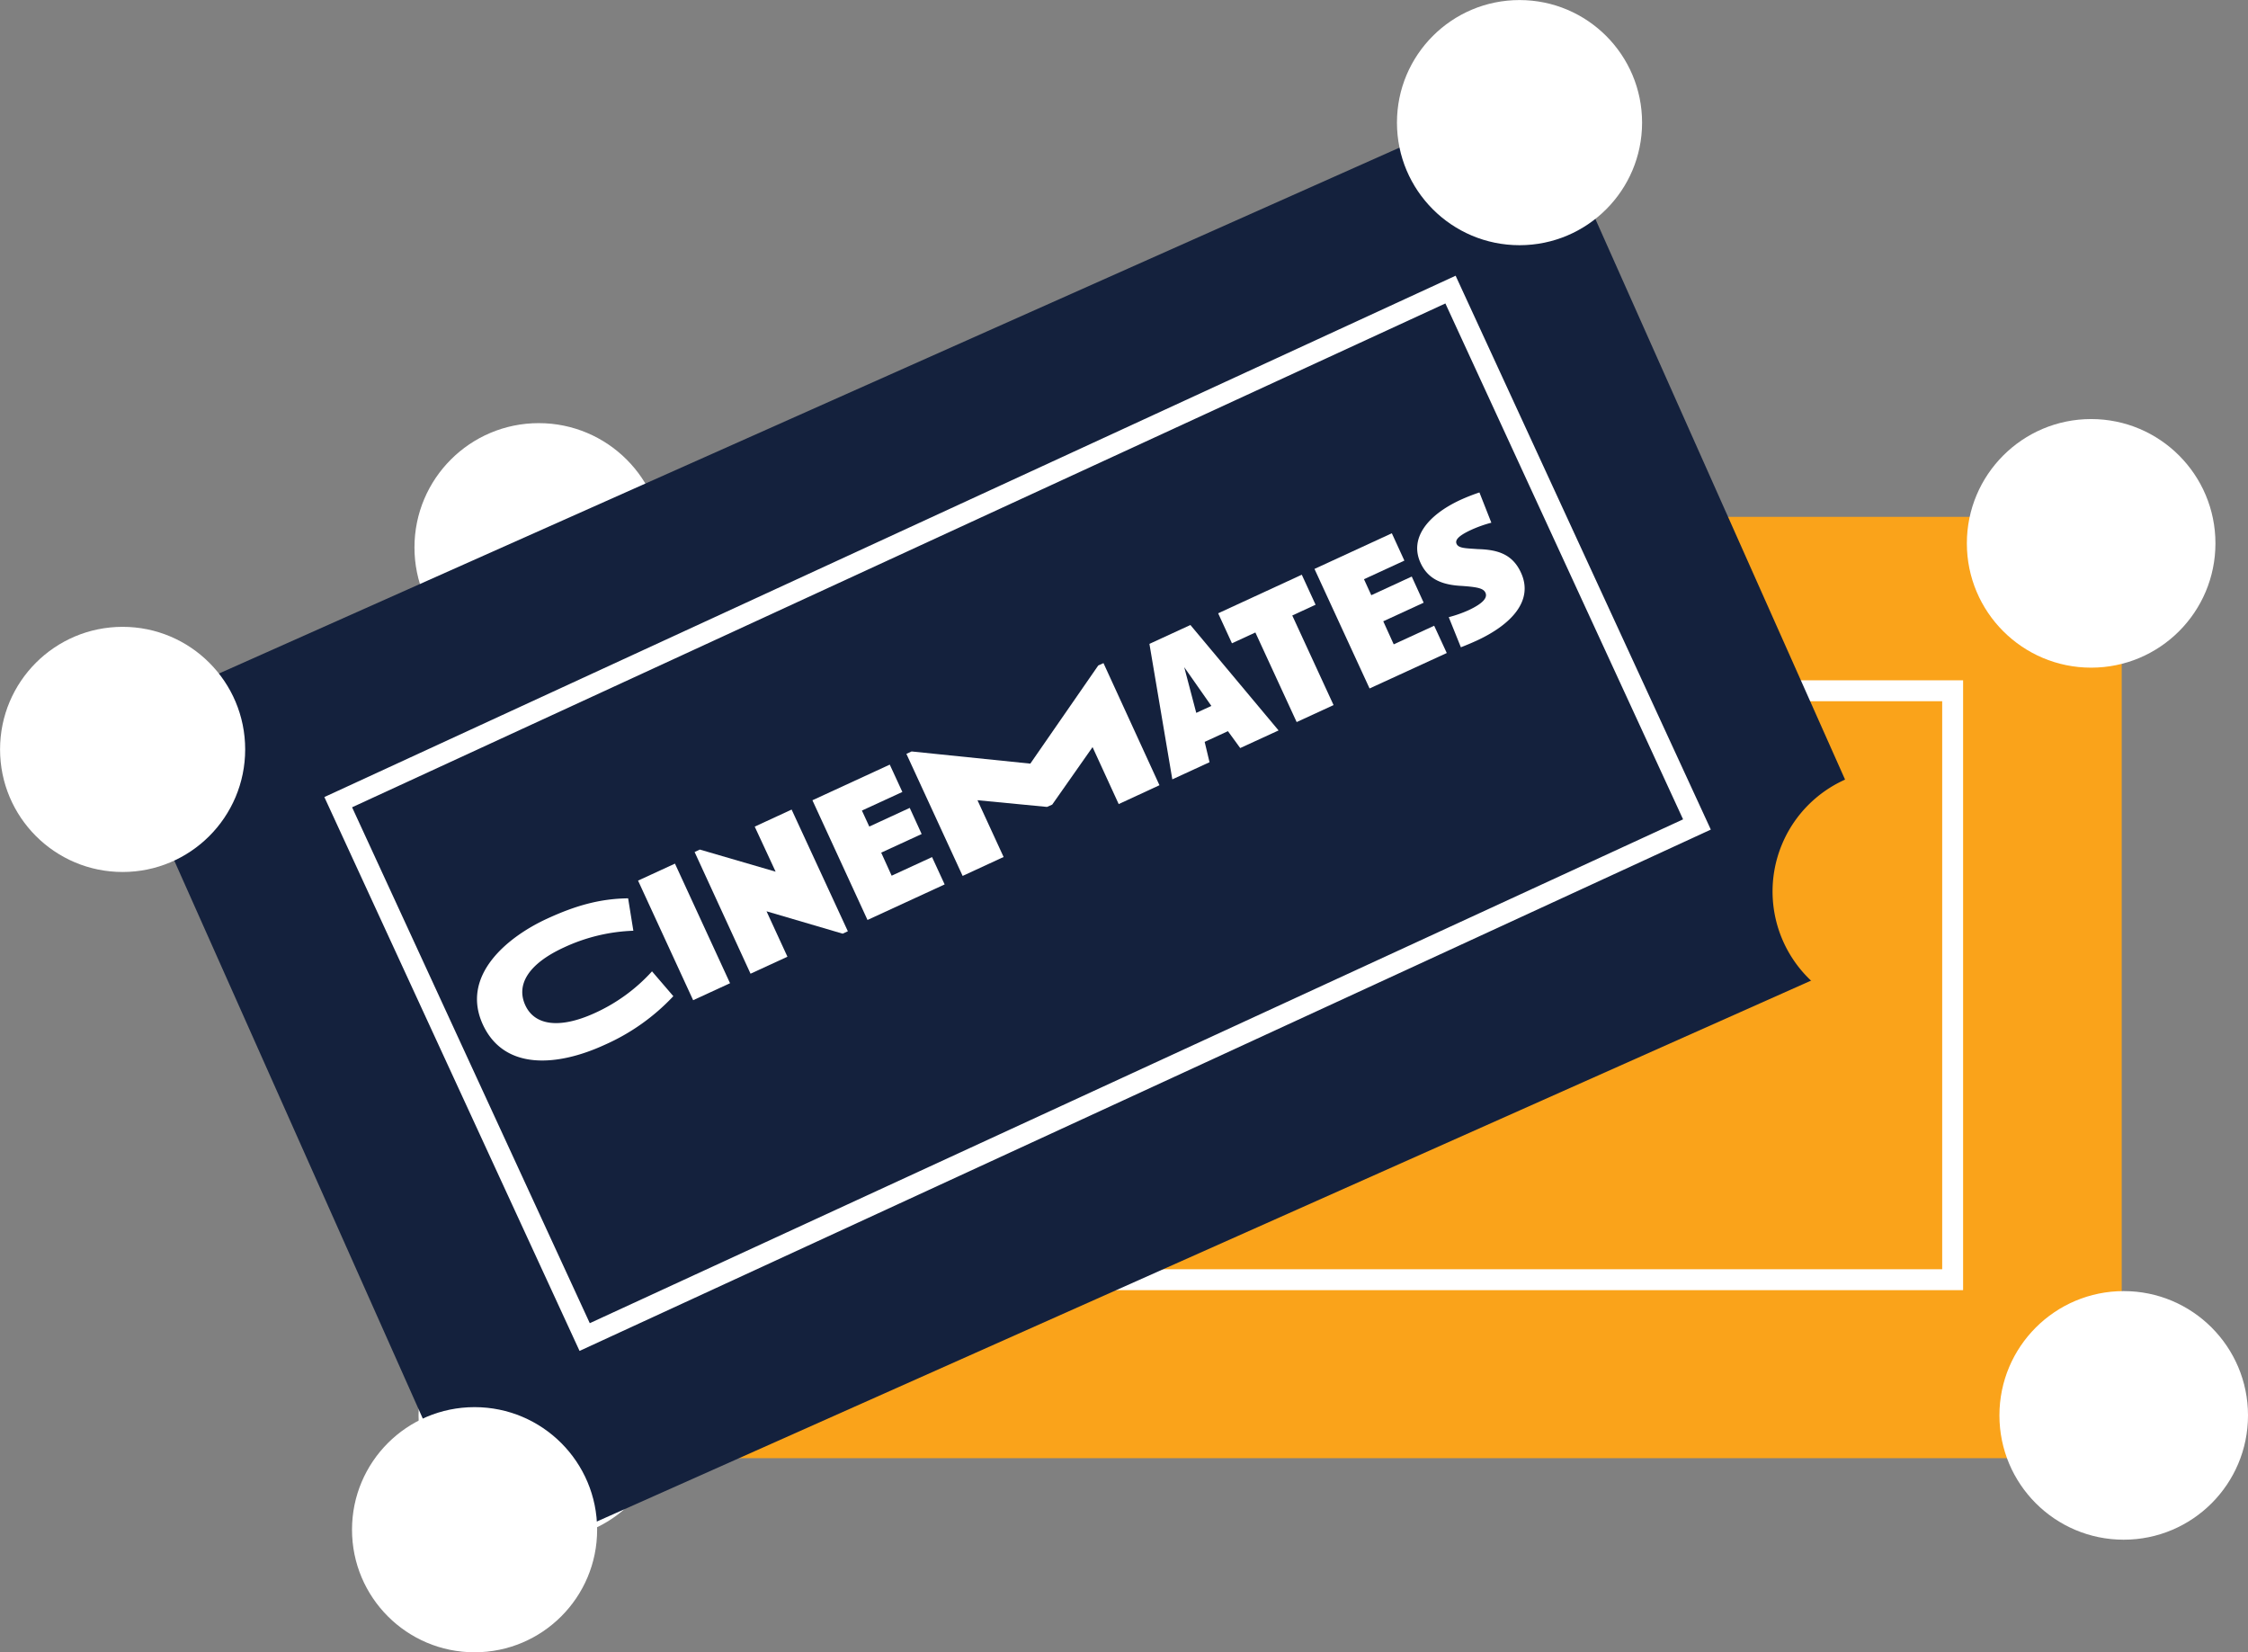 <svg id="Layer_1" data-name="Layer 1" xmlns="http://www.w3.org/2000/svg" viewBox="0 0 430.11 316.11"><rect x="0" y="0" width="430.11" height="316.11" fill="#808080" stroke="none"/><defs><style>.cls-1{fill:#faa31a;}.cls-2{fill:#fff;}.cls-3{fill:none;stroke:#fff;stroke-miterlimit:10;stroke-width:4px;}.cls-4{fill:#14213d;}</style></defs><rect class="cls-1" x="103.47" y="98.88" width="302.48" height="180.08" rx="11.71"/><circle class="cls-2" cx="103.08" cy="104.73" r="23.78"/><circle class="cls-2" cx="103.86" cy="270.78" r="23.78"/><circle class="cls-2" cx="400.1" cy="103.95" r="23.78"/><circle class="cls-2" cx="406.33" cy="270.78" r="23.78"/><rect class="cls-3" x="139.28" y="132.15" width="234.32" height="112.67"/><rect class="cls-4" x="65.85" y="69.56" width="298.32" height="177.61" rx="11.71" transform="translate(-67 101.21) rotate(-24.01)"/><circle class="cls-2" cx="23.46" cy="143.37" r="23.45"/><circle class="cls-2" cx="90.8" cy="292.65" r="23.45"/><circle class="cls-2" cx="290.73" cy="23.46" r="23.45"/><path class="cls-2" d="M136.89,199.87c-9,4.15-19.24,5-23.34-3.85-4.35-9.44,4.8-16.82,12.23-20.24,5.43-2.51,10.16-3.86,15.56-3.92l1,6.2a34.15,34.15,0,0,0-13.2,3.16c-7,3.2-9.25,7.23-7.47,11.1s6.54,4.55,13.24,1.51a33.33,33.33,0,0,0,11-8l4.08,4.75A40.35,40.35,0,0,1,136.89,199.87Z" transform="translate(-21.16)"/><path class="cls-2" d="M153.78,191.35l-10.54-22.88,7.06-3.25,10.54,22.88Z" transform="translate(-21.16)"/><path class="cls-2" d="M183.38,178.16l-1,.46-14.56-4.28,4,8.69-7.06,3.25L154.06,163l1-.47,14.5,4.23-4-8.62,7.06-3.26Z" transform="translate(-21.16)"/><path class="cls-2" d="M187.14,176,176.6,153.1l14.8-6.82,2.41,5.23-7.74,3.56,1.41,3.06,7.74-3.57,2.28,5-7.74,3.56,2,4.41,7.73-3.56,2.41,5.23Z" transform="translate(-21.16)"/><path class="cls-2" d="M235.2,153.83l-5-10.9-7.72,11-1,.44-13.3-1.28,5,10.86-7.84,3.62-10.76-23.35,1-.46,22.71,2.33,13-18.78,1-.45L243,150.22Z" transform="translate(-21.16)"/><path class="cls-2" d="M258.45,143.11l-2.35-3.23-4.45,2.05.93,3.89-7.12,3.28-4.38-25.92,7.84-3.61,16.87,20.17Zm-10.71-15.47,2.3,8.74,2.89-1.33Z" transform="translate(-21.16)"/><path class="cls-2" d="M268.41,117.75l7.9,17.14-7.06,3.25L261.35,121l-4.48,2.07-2.64-5.74,16-7.38,2.64,5.74Z" transform="translate(-21.16)"/><path class="cls-2" d="M283.2,131.71l-10.54-22.87,14.8-6.82,2.4,5.23-7.73,3.56,1.4,3.06,7.74-3.57,2.28,5-7.73,3.56,2,4.41,7.74-3.56,2.41,5.22Z" transform="translate(-21.16)"/><path class="cls-2" d="M303.67,122.57c-1,.45-1.95.86-3,1.26l-2.32-5.76a23.73,23.73,0,0,0,3.72-1.3c3.09-1.43,3.69-2.53,3.3-3.38s-1.57-1.08-4.42-1.29c-3.66-.17-6.51-1.16-8-4.42-2.14-4.65,1.26-9.06,7.54-12a36.69,36.69,0,0,1,3.73-1.47L306.5,100a23.55,23.55,0,0,0-3.86,1.37c-2.58,1.19-3.1,2-2.79,2.68.39.85,1.69.83,4.07,1,3.7.1,6.59.91,8.23,4.47C314.67,114.91,310.29,119.52,303.67,122.57Z" transform="translate(-21.16)"/><rect class="cls-3" x="98.7" y="99.26" width="234.32" height="112.67" transform="translate(-66.47 104.62) rotate(-24.74)"/><path class="cls-1" d="M378.21,147.77a23.44,23.44,0,0,0,3,46.08l8.44-46A23.24,23.24,0,0,0,378.21,147.77Z" transform="translate(-21.16)"/></svg>
